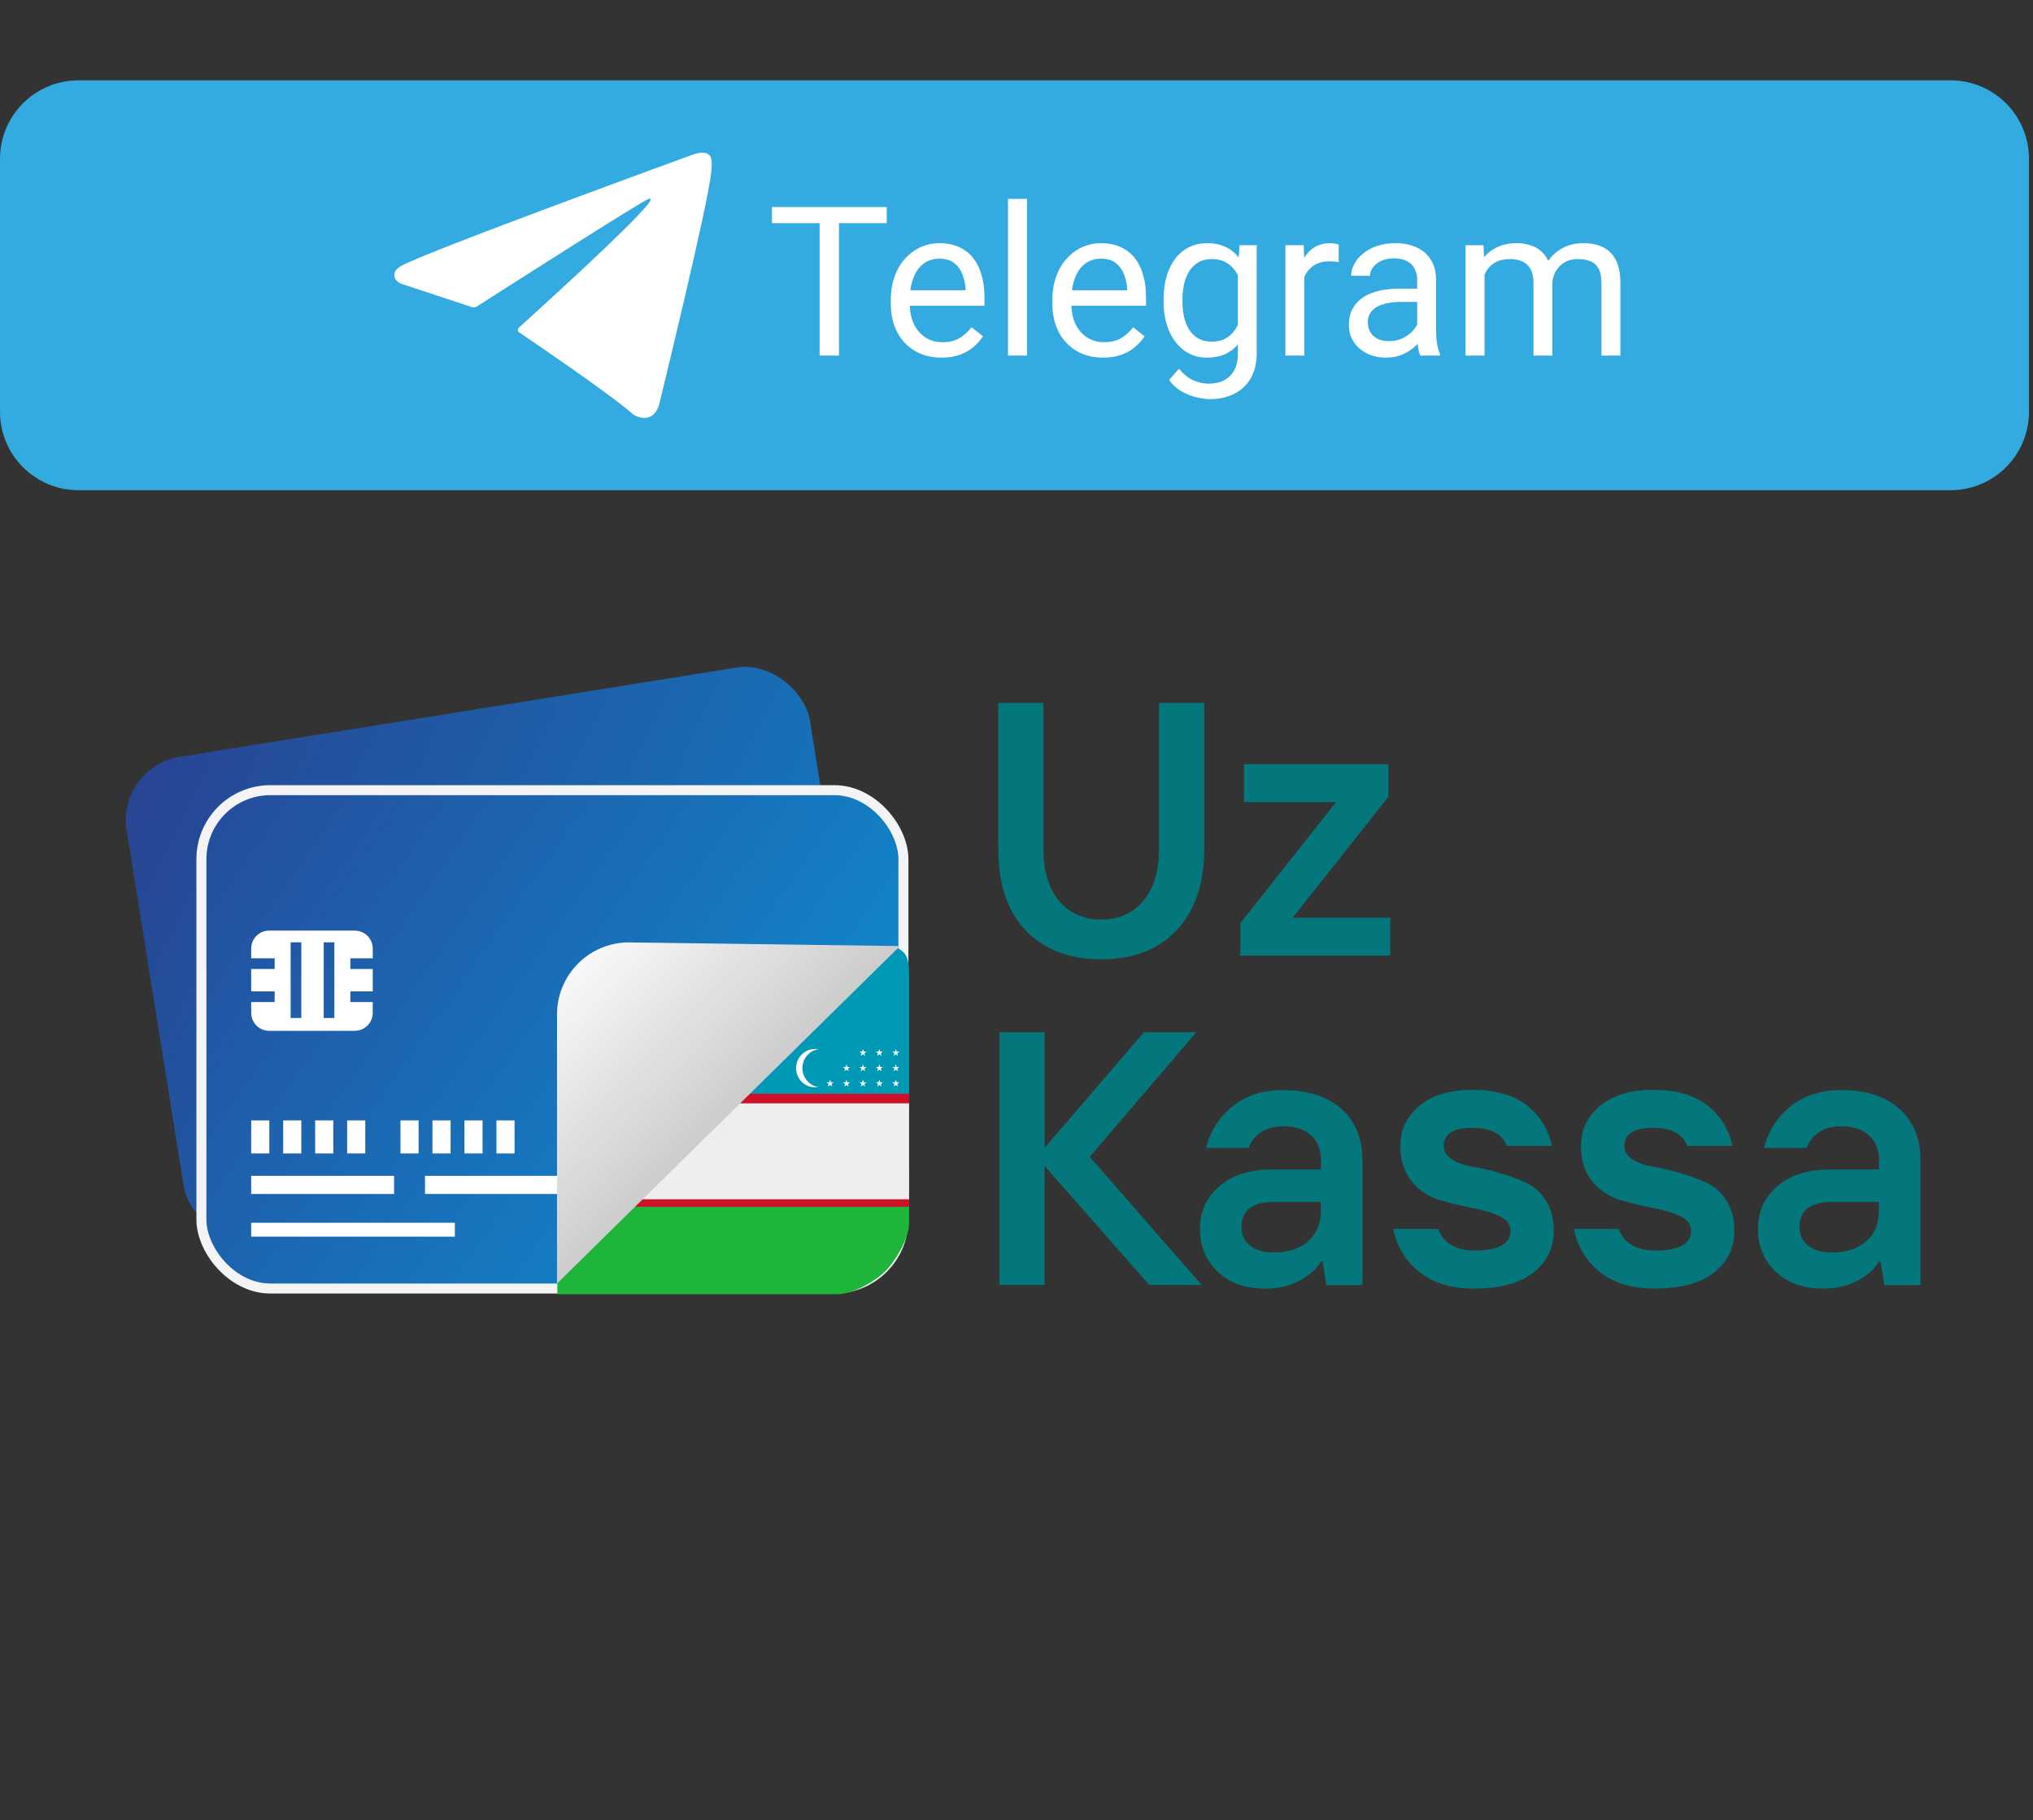 <svg width="506" height="453" viewBox="0 0 506 453" fill="none" xmlns="http://www.w3.org/2000/svg">
<rect x="0" y="0" width="506" height="453" fill="#333333" stroke="none"/>
<path d="M0 39.522C0 28.74 8.74 20 19.522 20H485.478C496.26 20 505 28.74 505 39.522V102.478C505 113.26 496.26 122 485.478 122H19.522C8.74 122 0 113.26 0 102.478V39.522Z" fill="#33ABE0"/>
<path d="M117.572 76.471L99.731 70.583C99.731 70.583 97.599 69.707 98.285 67.72C98.427 67.311 98.712 66.962 99.564 66.363C103.518 63.572 172.734 38.376 172.734 38.376C172.734 38.376 174.688 37.709 175.841 38.152C176.126 38.242 176.383 38.406 176.584 38.629C176.786 38.852 176.926 39.125 176.989 39.42C177.114 39.942 177.166 40.479 177.144 41.015C177.139 41.479 177.083 41.909 177.041 42.584C176.62 49.472 164.004 100.886 164.004 100.886C164.004 100.886 163.249 103.894 160.545 103.997C159.88 104.019 159.218 103.905 158.598 103.662C157.978 103.419 157.413 103.052 156.935 102.583C151.629 97.96 133.287 85.476 129.234 82.73C129.142 82.667 129.065 82.585 129.008 82.489C128.95 82.393 128.914 82.286 128.901 82.175C128.844 81.885 129.155 81.527 129.155 81.527C129.155 81.527 161.093 52.775 161.943 49.756C162.009 49.522 161.76 49.407 161.426 49.509C159.305 50.3 122.532 73.819 118.474 76.415C118.182 76.504 117.873 76.523 117.572 76.471Z" fill="white"/>
<path d="M208.816 51.531V88.5H203.992V51.531H208.816ZM220.699 51.531V55.543H192.134V51.531H220.699ZM234.333 89.008C232.421 89.008 230.686 88.686 229.128 88.043C227.588 87.383 226.259 86.46 225.142 85.275C224.042 84.091 223.195 82.686 222.603 81.061C222.011 79.436 221.714 77.658 221.714 75.728V74.662C221.714 72.428 222.044 70.439 222.705 68.695C223.365 66.935 224.262 65.445 225.396 64.227C226.53 63.008 227.817 62.085 229.255 61.459C230.694 60.833 232.184 60.52 233.724 60.52C235.688 60.52 237.38 60.858 238.802 61.535C240.241 62.212 241.417 63.16 242.332 64.379C243.246 65.581 243.923 67.003 244.363 68.644C244.803 70.269 245.023 72.047 245.023 73.977V76.084H224.507V72.25H240.326V71.894C240.258 70.676 240.004 69.491 239.564 68.34C239.141 67.189 238.464 66.241 237.533 65.496C236.602 64.751 235.332 64.379 233.724 64.379C232.658 64.379 231.676 64.607 230.779 65.064C229.882 65.505 229.111 66.165 228.468 67.045C227.825 67.925 227.326 69 226.97 70.269C226.615 71.539 226.437 73.003 226.437 74.662V75.728C226.437 77.032 226.615 78.259 226.97 79.41C227.343 80.544 227.876 81.543 228.57 82.406C229.281 83.269 230.136 83.947 231.134 84.438C232.15 84.928 233.301 85.174 234.587 85.174C236.246 85.174 237.651 84.835 238.802 84.158C239.953 83.481 240.96 82.576 241.824 81.441L244.667 83.701C244.075 84.598 243.322 85.453 242.408 86.266C241.494 87.078 240.368 87.738 239.031 88.246C237.71 88.754 236.145 89.008 234.333 89.008ZM255.611 49.5V88.5H250.888V49.5H255.611ZM274.552 89.008C272.639 89.008 270.904 88.686 269.347 88.043C267.807 87.383 266.478 86.46 265.361 85.275C264.261 84.091 263.414 82.686 262.822 81.061C262.229 79.436 261.933 77.658 261.933 75.728V74.662C261.933 72.428 262.263 70.439 262.923 68.695C263.583 66.935 264.481 65.445 265.615 64.227C266.749 63.008 268.035 62.085 269.474 61.459C270.913 60.833 272.403 60.52 273.943 60.52C275.906 60.52 277.599 60.858 279.021 61.535C280.46 62.212 281.636 63.16 282.55 64.379C283.464 65.581 284.141 67.003 284.582 68.644C285.022 70.269 285.242 72.047 285.242 73.977V76.084H264.726V72.25H280.544V71.894C280.477 70.676 280.223 69.491 279.783 68.34C279.36 67.189 278.682 66.241 277.751 65.496C276.82 64.751 275.551 64.379 273.943 64.379C272.876 64.379 271.895 64.607 270.998 65.064C270.1 65.505 269.33 66.165 268.687 67.045C268.044 67.925 267.544 69 267.189 70.269C266.833 71.539 266.656 73.003 266.656 74.662V75.728C266.656 77.032 266.833 78.259 267.189 79.41C267.561 80.544 268.095 81.543 268.789 82.406C269.5 83.269 270.354 83.947 271.353 84.438C272.369 84.928 273.52 85.174 274.806 85.174C276.465 85.174 277.87 84.835 279.021 84.158C280.172 83.481 281.179 82.576 282.042 81.441L284.886 83.701C284.294 84.598 283.541 85.453 282.626 86.266C281.712 87.078 280.587 87.738 279.25 88.246C277.929 88.754 276.363 89.008 274.552 89.008ZM308.525 61.027H312.791V87.916C312.791 90.337 312.3 92.402 311.318 94.111C310.336 95.821 308.965 97.116 307.205 97.996C305.461 98.893 303.447 99.342 301.162 99.342C300.214 99.342 299.097 99.189 297.81 98.885C296.541 98.597 295.288 98.098 294.052 97.387C292.833 96.693 291.809 95.753 290.98 94.568L293.443 91.775C294.594 93.163 295.796 94.128 297.048 94.67C298.318 95.212 299.57 95.482 300.806 95.482C302.296 95.482 303.582 95.203 304.666 94.644C305.749 94.086 306.587 93.257 307.179 92.156C307.789 91.073 308.093 89.736 308.093 88.144V67.07L308.525 61.027ZM289.609 75.068V74.535C289.609 72.436 289.854 70.532 290.345 68.822C290.853 67.096 291.572 65.615 292.503 64.379C293.451 63.143 294.594 62.195 295.931 61.535C297.268 60.858 298.775 60.52 300.451 60.52C302.177 60.52 303.684 60.824 304.97 61.434C306.274 62.026 307.374 62.898 308.271 64.049C309.185 65.183 309.904 66.554 310.429 68.162C310.954 69.77 311.318 71.59 311.521 73.621V75.957C311.335 77.971 310.971 79.783 310.429 81.391C309.904 82.999 309.185 84.37 308.271 85.504C307.374 86.638 306.274 87.51 304.97 88.119C303.667 88.712 302.143 89.008 300.4 89.008C298.758 89.008 297.268 88.661 295.931 87.967C294.611 87.273 293.477 86.299 292.529 85.047C291.581 83.794 290.853 82.322 290.345 80.629C289.854 78.919 289.609 77.066 289.609 75.068ZM294.306 74.535V75.068C294.306 76.439 294.442 77.726 294.712 78.928C295 80.13 295.432 81.188 296.007 82.102C296.6 83.016 297.353 83.735 298.267 84.26C299.181 84.768 300.273 85.022 301.542 85.022C303.1 85.022 304.386 84.691 305.402 84.031C306.417 83.371 307.222 82.499 307.814 81.416C308.423 80.333 308.897 79.156 309.236 77.887V71.768C309.05 70.837 308.762 69.939 308.373 69.076C308 68.196 307.509 67.417 306.9 66.74C306.307 66.046 305.571 65.496 304.691 65.09C303.811 64.684 302.778 64.481 301.593 64.481C300.307 64.481 299.198 64.751 298.267 65.293C297.353 65.818 296.6 66.546 296.007 67.477C295.432 68.391 295 69.457 294.712 70.676C294.442 71.878 294.306 73.164 294.306 74.535ZM324.623 65.344V88.5H319.925V61.027H324.496L324.623 65.344ZM333.205 60.875L333.179 65.242C332.79 65.158 332.417 65.107 332.062 65.09C331.723 65.056 331.334 65.039 330.894 65.039C329.811 65.039 328.854 65.208 328.025 65.547C327.195 65.885 326.493 66.359 325.917 66.969C325.342 67.578 324.885 68.306 324.546 69.152C324.225 69.982 324.013 70.896 323.912 71.894L322.591 72.656C322.591 70.997 322.752 69.44 323.074 67.984C323.412 66.529 323.929 65.242 324.623 64.125C325.317 62.991 326.197 62.111 327.263 61.484C328.347 60.841 329.633 60.52 331.123 60.52C331.461 60.52 331.85 60.562 332.291 60.647C332.731 60.714 333.035 60.79 333.205 60.875ZM352.73 83.803V69.66C352.73 68.577 352.51 67.637 352.07 66.842C351.647 66.029 351.003 65.403 350.14 64.963C349.277 64.523 348.21 64.303 346.941 64.303C345.756 64.303 344.715 64.506 343.818 64.912C342.938 65.318 342.244 65.852 341.736 66.512C341.245 67.172 341 67.883 341 68.644H336.302C336.302 67.663 336.556 66.689 337.064 65.725C337.572 64.76 338.3 63.888 339.248 63.109C340.212 62.314 341.363 61.688 342.701 61.23C344.055 60.757 345.561 60.52 347.22 60.52C349.218 60.52 350.978 60.858 352.501 61.535C354.042 62.212 355.244 63.236 356.107 64.607C356.987 65.962 357.427 67.663 357.427 69.711V82.508C357.427 83.422 357.503 84.395 357.656 85.428C357.825 86.46 358.07 87.349 358.392 88.094V88.5H353.492C353.255 87.958 353.069 87.239 352.933 86.342C352.798 85.428 352.73 84.581 352.73 83.803ZM353.542 71.844L353.593 75.144H348.845C347.508 75.144 346.315 75.255 345.265 75.475C344.216 75.678 343.335 75.991 342.625 76.414C341.914 76.837 341.372 77.37 341 78.014C340.627 78.64 340.441 79.376 340.441 80.223C340.441 81.086 340.636 81.873 341.025 82.584C341.414 83.295 341.998 83.862 342.777 84.285C343.572 84.691 344.546 84.894 345.697 84.894C347.136 84.894 348.405 84.59 349.505 83.981C350.606 83.371 351.477 82.626 352.121 81.746C352.781 80.866 353.136 80.011 353.187 79.182L355.193 81.441C355.074 82.152 354.753 82.939 354.228 83.803C353.703 84.666 353.001 85.495 352.121 86.291C351.257 87.07 350.225 87.721 349.023 88.246C347.838 88.754 346.501 89.008 345.011 89.008C343.149 89.008 341.516 88.644 340.111 87.916C338.723 87.188 337.639 86.215 336.861 84.996C336.099 83.76 335.718 82.381 335.718 80.857C335.718 79.385 336.006 78.09 336.582 76.973C337.157 75.838 337.986 74.899 339.07 74.154C340.153 73.393 341.457 72.817 342.98 72.428C344.503 72.038 346.205 71.844 348.083 71.844H353.542ZM369.488 66.486V88.5H364.765V61.027H369.234L369.488 66.486ZM368.523 73.723L366.339 73.647C366.356 71.768 366.602 70.033 367.076 68.441C367.55 66.833 368.252 65.437 369.183 64.252C370.114 63.067 371.274 62.153 372.662 61.51C374.05 60.85 375.658 60.52 377.486 60.52C378.772 60.52 379.957 60.706 381.041 61.078C382.124 61.434 383.063 62.001 383.859 62.779C384.654 63.558 385.272 64.557 385.712 65.775C386.153 66.994 386.373 68.467 386.373 70.193V88.5H381.675V70.422C381.675 68.983 381.43 67.832 380.939 66.969C380.465 66.106 379.788 65.479 378.908 65.09C378.028 64.684 376.995 64.481 375.81 64.481C374.422 64.481 373.263 64.726 372.332 65.217C371.401 65.708 370.656 66.385 370.097 67.248C369.539 68.111 369.132 69.102 368.878 70.219C368.641 71.319 368.523 72.487 368.523 73.723ZM386.322 71.133L383.173 72.098C383.19 70.591 383.436 69.144 383.91 67.756C384.401 66.368 385.103 65.132 386.017 64.049C386.948 62.965 388.091 62.111 389.445 61.484C390.799 60.841 392.348 60.52 394.091 60.52C395.564 60.52 396.867 60.714 398.001 61.103C399.153 61.493 400.117 62.094 400.896 62.906C401.692 63.702 402.292 64.726 402.699 65.978C403.105 67.231 403.308 68.721 403.308 70.447V88.5H398.585V70.397C398.585 68.856 398.34 67.663 397.849 66.816C397.375 65.953 396.698 65.352 395.818 65.014C394.955 64.658 393.922 64.481 392.72 64.481C391.688 64.481 390.774 64.658 389.978 65.014C389.182 65.369 388.514 65.86 387.972 66.486C387.431 67.096 387.016 67.798 386.728 68.594C386.457 69.389 386.322 70.236 386.322 71.133Z" fill="white"/>
<rect x="29" y="190.879" width="172.237" height="121.548" rx="15.926" transform="rotate(-9.106 29 190.879)" fill="url(#paint0_linear_266_420)"/>
<rect x="50.129" y="196.661" width="174.725" height="124.036" rx="17.17" fill="url(#paint1_linear_266_420)" stroke="#F4F4F6" stroke-width="2.488"/>
<path fill-rule="evenodd" clip-rule="evenodd" d="M62.519 236.089C62.519 233.615 64.525 231.61 66.998 231.61H88.294C90.768 231.61 92.773 233.615 92.773 236.089V238.51H87.2V241.164H92.773V246.737H87.2V249.391H92.773V252.077C92.773 254.551 90.768 256.556 88.294 256.556H66.998C64.525 256.556 62.519 254.551 62.519 252.077V249.391H68.358V246.737H62.519V241.164H68.358V238.51H62.519V236.089ZM72.339 234.529H74.993V253.371H72.339V234.529ZM83.219 234.529H80.566V253.371H83.219V234.529Z" fill="white"/>
<rect x="62.519" y="278.849" width="4.512" height="8.227" fill="white"/>
<rect x="70.481" y="278.849" width="4.512" height="8.227" fill="white"/>
<rect x="78.442" y="278.849" width="4.512" height="8.227" fill="white"/>
<rect x="86.404" y="278.849" width="4.512" height="8.227" fill="white"/>
<rect x="99.674" y="278.849" width="4.512" height="8.227" fill="white"/>
<rect x="107.635" y="278.849" width="4.512" height="8.227" fill="white"/>
<rect x="115.597" y="278.849" width="4.512" height="8.227" fill="white"/>
<rect x="123.559" y="278.849" width="4.512" height="8.227" fill="white"/>
<rect x="62.519" y="292.649" width="35.562" height="4.512" fill="white"/>
<rect x="105.778" y="292.649" width="35.562" height="4.512" fill="white"/>
<rect x="62.519" y="304.326" width="50.689" height="3.45" fill="white"/>
<path d="M147.576 258.015L141.605 274.602H226.264V245.012C226.264 239.481 226.264 237.713 223.743 236.121C217.506 236.785 216.684 239.004 214.189 239.004L160.448 254.697C157.953 254.697 158.231 255.052 156.467 258.963C154.703 262.873 147.576 252.484 147.576 258.015Z" fill="#0099B5"/>
<path d="M226.264 304.518V290.526L148.19 291.459L148.19 296.656C148.19 300.268 136.778 303.029 139.408 305.584C138.448 311.847 138.722 317.31 138.722 322.107H208.426C212.146 322.107 217.596 319.065 220.227 316.51C222.857 313.956 226.264 308.13 226.264 304.518Z" fill="#1EB53A"/>
<path d="M141.605 272.214H226.264V276.434H141.605V272.214ZM141.605 296.126H226.264V300.345H141.605V296.126Z" fill="#CE1126"/>
<path d="M147.444 286.545V298.487H226.264V274.603H147.444V286.545Z" fill="#EEEEEE"/>
<path d="M199.712 265.845C199.712 264.716 200.108 263.624 200.829 262.761C201.55 261.899 202.55 261.323 203.651 261.135C202.973 261.019 202.278 261.053 201.615 261.236C200.951 261.419 200.335 261.747 199.81 262.195C199.284 262.643 198.862 263.202 198.572 263.833C198.283 264.463 198.133 265.15 198.133 265.845C198.133 266.54 198.283 267.226 198.572 267.857C198.862 268.487 199.284 269.046 199.81 269.494C200.335 269.943 200.951 270.27 201.615 270.453C202.278 270.636 202.973 270.671 203.651 270.554C202.55 270.366 201.55 269.79 200.829 268.928C200.108 268.066 199.712 266.973 199.712 265.845ZM206.808 269.371L206.595 268.711L206.383 269.371H205.695L206.251 269.78L206.039 270.439L206.595 270.031L207.15 270.439L206.938 269.78L207.494 269.371H206.808ZM210.902 269.371L210.69 268.711L210.477 269.371H209.791L210.347 269.78L210.135 270.439L210.69 270.031L211.246 270.439L211.034 269.78L211.59 269.371H210.902ZM210.69 264.889L210.477 265.549H209.791L210.347 265.958L210.135 266.618L210.69 266.209L211.246 266.618L211.034 265.958L211.59 265.549H210.902L210.69 264.889ZM214.997 269.371L214.785 268.711L214.573 269.371H213.887L214.441 269.78L214.229 270.439L214.785 270.031L215.341 270.439L215.129 269.78L215.684 269.371H214.997ZM214.785 264.889L214.573 265.549H213.887L214.441 265.958L214.229 266.618L214.785 266.209L215.341 266.618L215.129 265.958L215.684 265.549H214.997L214.785 264.889ZM214.785 261.068L214.573 261.728H213.887L214.441 262.136L214.229 262.796L214.785 262.387L215.341 262.796L215.129 262.136L215.684 261.728H214.997L214.785 261.068ZM219.093 269.371L218.881 268.711L218.669 269.371H217.981L218.537 269.78L218.325 270.439L218.881 270.031L219.436 270.439L219.223 269.78L219.78 269.371H219.093ZM218.881 264.889L218.669 265.549H217.981L218.537 265.958L218.325 266.618L218.881 266.209L219.436 266.618L219.223 265.958L219.78 265.549H219.093L218.881 264.889ZM218.881 261.068L218.669 261.728H217.981L218.537 262.136L218.325 262.796L218.881 262.387L219.436 262.796L219.223 262.136L219.78 261.728H219.093L218.881 261.068ZM223.187 269.371L222.975 268.711L222.763 269.371H222.077L222.633 269.78L222.421 270.439L222.975 270.031L223.531 270.439L223.319 269.78L223.875 269.371H223.187ZM222.975 264.889L222.763 265.549H222.077L222.633 265.958L222.421 266.618L222.975 266.209L223.531 266.618L223.319 265.958L223.875 265.549H223.187L222.975 264.889ZM222.975 261.068L222.763 261.728H222.077L222.633 262.136L222.421 262.796L222.975 262.387L223.531 262.796L223.319 262.136L223.875 261.728H223.187L222.975 261.068Z" fill="white"/>
<path d="M138.639 252.467C138.639 242.477 146.809 234.417 156.797 234.552L224.008 235.458L138.64 319.453L138.639 252.467Z" fill="url(#paint2_linear_266_420)"/>
<path d="M274.096 238.752C266.133 238.752 259.87 236.36 255.306 231.577C250.742 226.794 248.476 219.997 248.476 211.249V174.935H259.712V211.249C259.712 216.818 261.003 221.161 263.615 224.245C266.227 227.329 269.721 228.871 274.096 228.871C278.471 228.871 281.901 227.329 284.513 224.245C287.157 221.161 288.479 216.818 288.479 211.249V174.935H299.715V211.249C299.715 219.934 297.418 226.699 292.854 231.514C288.29 236.329 282.027 238.752 274.127 238.752H274.096Z" fill="#04777C"/>
<path d="M308.716 237.839V229.752L332.542 199.637H309.629V190.197H345.572V198.284L321.746 228.399H346.012V237.839H308.716Z" fill="#04777C"/>
<path d="M248.779 319.809V256.905H260.015V285.666L284.722 256.905H297.752L271.22 287.901L299.074 319.809H286.044L259.984 290.166V319.809H248.748H248.779Z" fill="#04777C"/>
<path d="M314.841 320.721C309.995 320.721 306.092 319.337 303.102 316.536C300.143 313.736 298.664 310.211 298.664 305.9C298.664 301.589 300.238 298.096 303.417 295.295C306.595 292.495 311.002 291.079 316.635 291.079H328.784V288.844C328.784 286.138 327.934 284.061 326.266 282.551C324.598 281.04 322.301 280.316 319.342 280.316C317.076 280.316 315.188 280.851 313.708 281.89C312.229 282.928 311.253 284.219 310.781 285.698H300.175C301.245 281.449 303.48 277.988 306.816 275.313C310.152 272.638 314.338 271.317 319.311 271.317C325.542 271.317 330.389 272.89 333.883 276.005C337.376 279.121 339.107 283.4 339.107 288.844V319.84H330.106L329.193 313.987H328.753C327.714 315.781 325.983 317.354 323.497 318.707C321.01 320.061 318.115 320.721 314.81 320.721H314.841ZM317.076 311.722C320.664 311.722 323.528 310.778 325.605 308.921C327.714 307.064 328.753 304.547 328.753 301.369V299.134H317.076C311.694 299.134 308.987 301.243 308.987 305.428C308.987 307.285 309.68 308.795 311.065 309.959C312.449 311.124 314.464 311.722 317.076 311.722Z" fill="#04777C"/>
<path d="M366.993 320.722C361.359 320.722 356.827 319.368 353.365 316.662C349.903 313.956 347.731 310.369 346.755 305.869H357.992C358.464 307.474 359.502 308.795 361.044 309.771C362.618 310.746 364.569 311.25 366.961 311.25C372.941 311.25 375.963 309.613 375.963 306.309C375.963 304.704 375.019 303.477 373.13 302.627C371.242 301.778 368.976 301.117 366.301 300.614C363.625 300.11 360.95 299.449 358.243 298.631C355.537 297.813 353.239 296.302 351.382 294.037C349.525 291.771 348.549 288.845 348.549 285.194C348.549 281.198 350.123 277.862 353.302 275.219C356.481 272.576 360.887 271.254 366.521 271.254C372.155 271.254 376.624 272.513 379.897 275.03C383.202 277.548 385.31 280.946 386.286 285.194H375.05C373.854 282.205 370.99 280.694 366.521 280.694C361.737 280.694 359.345 282.205 359.345 285.194C359.345 286.579 360.006 287.712 361.359 288.561C362.713 289.442 364.412 290.04 366.426 290.355C368.472 290.701 370.675 291.205 373.036 291.897C375.396 292.589 377.599 293.376 379.645 294.288C381.691 295.201 383.391 296.68 384.712 298.725C386.034 300.771 386.727 303.32 386.727 306.309C386.727 310.557 385.059 314.019 381.691 316.694C378.323 319.368 373.413 320.69 366.961 320.69L366.993 320.722Z" fill="#04777C"/>
<path d="M411.937 320.722C406.303 320.722 401.771 319.368 398.309 316.662C394.847 313.956 392.675 310.369 391.699 305.869H402.935C403.408 307.474 404.446 308.795 405.988 309.771C407.562 310.746 409.513 311.25 411.905 311.25C417.885 311.25 420.907 309.613 420.907 306.309C420.907 304.704 419.963 303.477 418.074 302.627C416.186 301.778 413.92 301.117 411.244 300.614C408.569 300.11 405.894 299.449 403.187 298.631C400.481 297.813 398.183 296.302 396.326 294.037C394.469 291.771 393.493 288.845 393.493 285.194C393.493 281.198 395.067 277.862 398.246 275.219C401.425 272.576 405.831 271.254 411.465 271.254C417.099 271.254 421.568 272.513 424.841 275.03C428.146 277.548 430.254 280.946 431.23 285.194H419.994C418.798 282.205 415.934 280.694 411.465 280.694C406.681 280.694 404.289 282.205 404.289 285.194C404.289 286.579 404.95 287.712 406.303 288.561C407.657 289.442 409.356 290.04 411.37 290.355C413.416 290.701 415.619 291.205 417.98 291.897C420.34 292.589 422.543 293.376 424.589 294.288C426.635 295.201 428.335 296.68 429.656 298.725C430.978 300.771 431.671 303.32 431.671 306.309C431.671 310.557 430.003 314.019 426.635 316.694C423.267 319.368 418.357 320.69 411.905 320.69L411.937 320.722Z" fill="#04777C"/>
<path d="M453.734 320.721C448.887 320.721 444.984 319.337 441.994 316.536C439.036 313.736 437.557 310.211 437.557 305.9C437.557 301.589 439.13 298.096 442.309 295.295C445.488 292.495 449.894 291.079 455.528 291.079H467.677V288.844C467.677 286.138 466.827 284.061 465.159 282.551C463.491 281.04 461.193 280.316 458.235 280.316C455.969 280.316 454.08 280.851 452.601 281.89C451.122 282.928 450.146 284.219 449.674 285.698H439.067C440.137 281.449 442.372 277.988 445.708 275.313C449.044 272.638 453.23 271.317 458.203 271.317C464.435 271.317 469.282 272.89 472.775 276.005C476.269 279.121 478 283.4 478 288.844V319.84H468.999L468.086 313.987H467.645C466.607 315.781 464.876 317.354 462.389 318.707C459.903 320.061 457.007 320.721 453.703 320.721H453.734ZM455.969 311.722C459.557 311.722 462.421 310.778 464.498 308.921C466.607 307.064 467.645 304.547 467.645 301.369V299.134H455.969C450.587 299.134 447.88 301.243 447.88 305.428C447.88 307.285 448.572 308.795 449.957 309.959C451.342 311.124 453.356 311.722 455.969 311.722Z" fill="#04777C"/>
<defs>
<linearGradient id="paint0_linear_266_420" x1="29" y1="195.126" x2="196.46" y2="312.427" gradientUnits="userSpaceOnUse">
<stop stop-color="#284492"/>
<stop offset="1" stop-color="#1180C5"/>
</linearGradient>
<linearGradient id="paint1_linear_266_420" x1="51.373" y1="202.151" x2="218.833" y2="319.453" gradientUnits="userSpaceOnUse">
<stop stop-color="#254D9C"/>
<stop offset="1" stop-color="#0C93D6"/>
</linearGradient>
<linearGradient id="paint2_linear_266_420" x1="138.64" y1="234.307" x2="182.611" y2="278.755" gradientUnits="userSpaceOnUse">
<stop stop-color="white"/>
<stop offset="1" stop-color="#CBCBCB"/>
</linearGradient>
</defs>
</svg>
